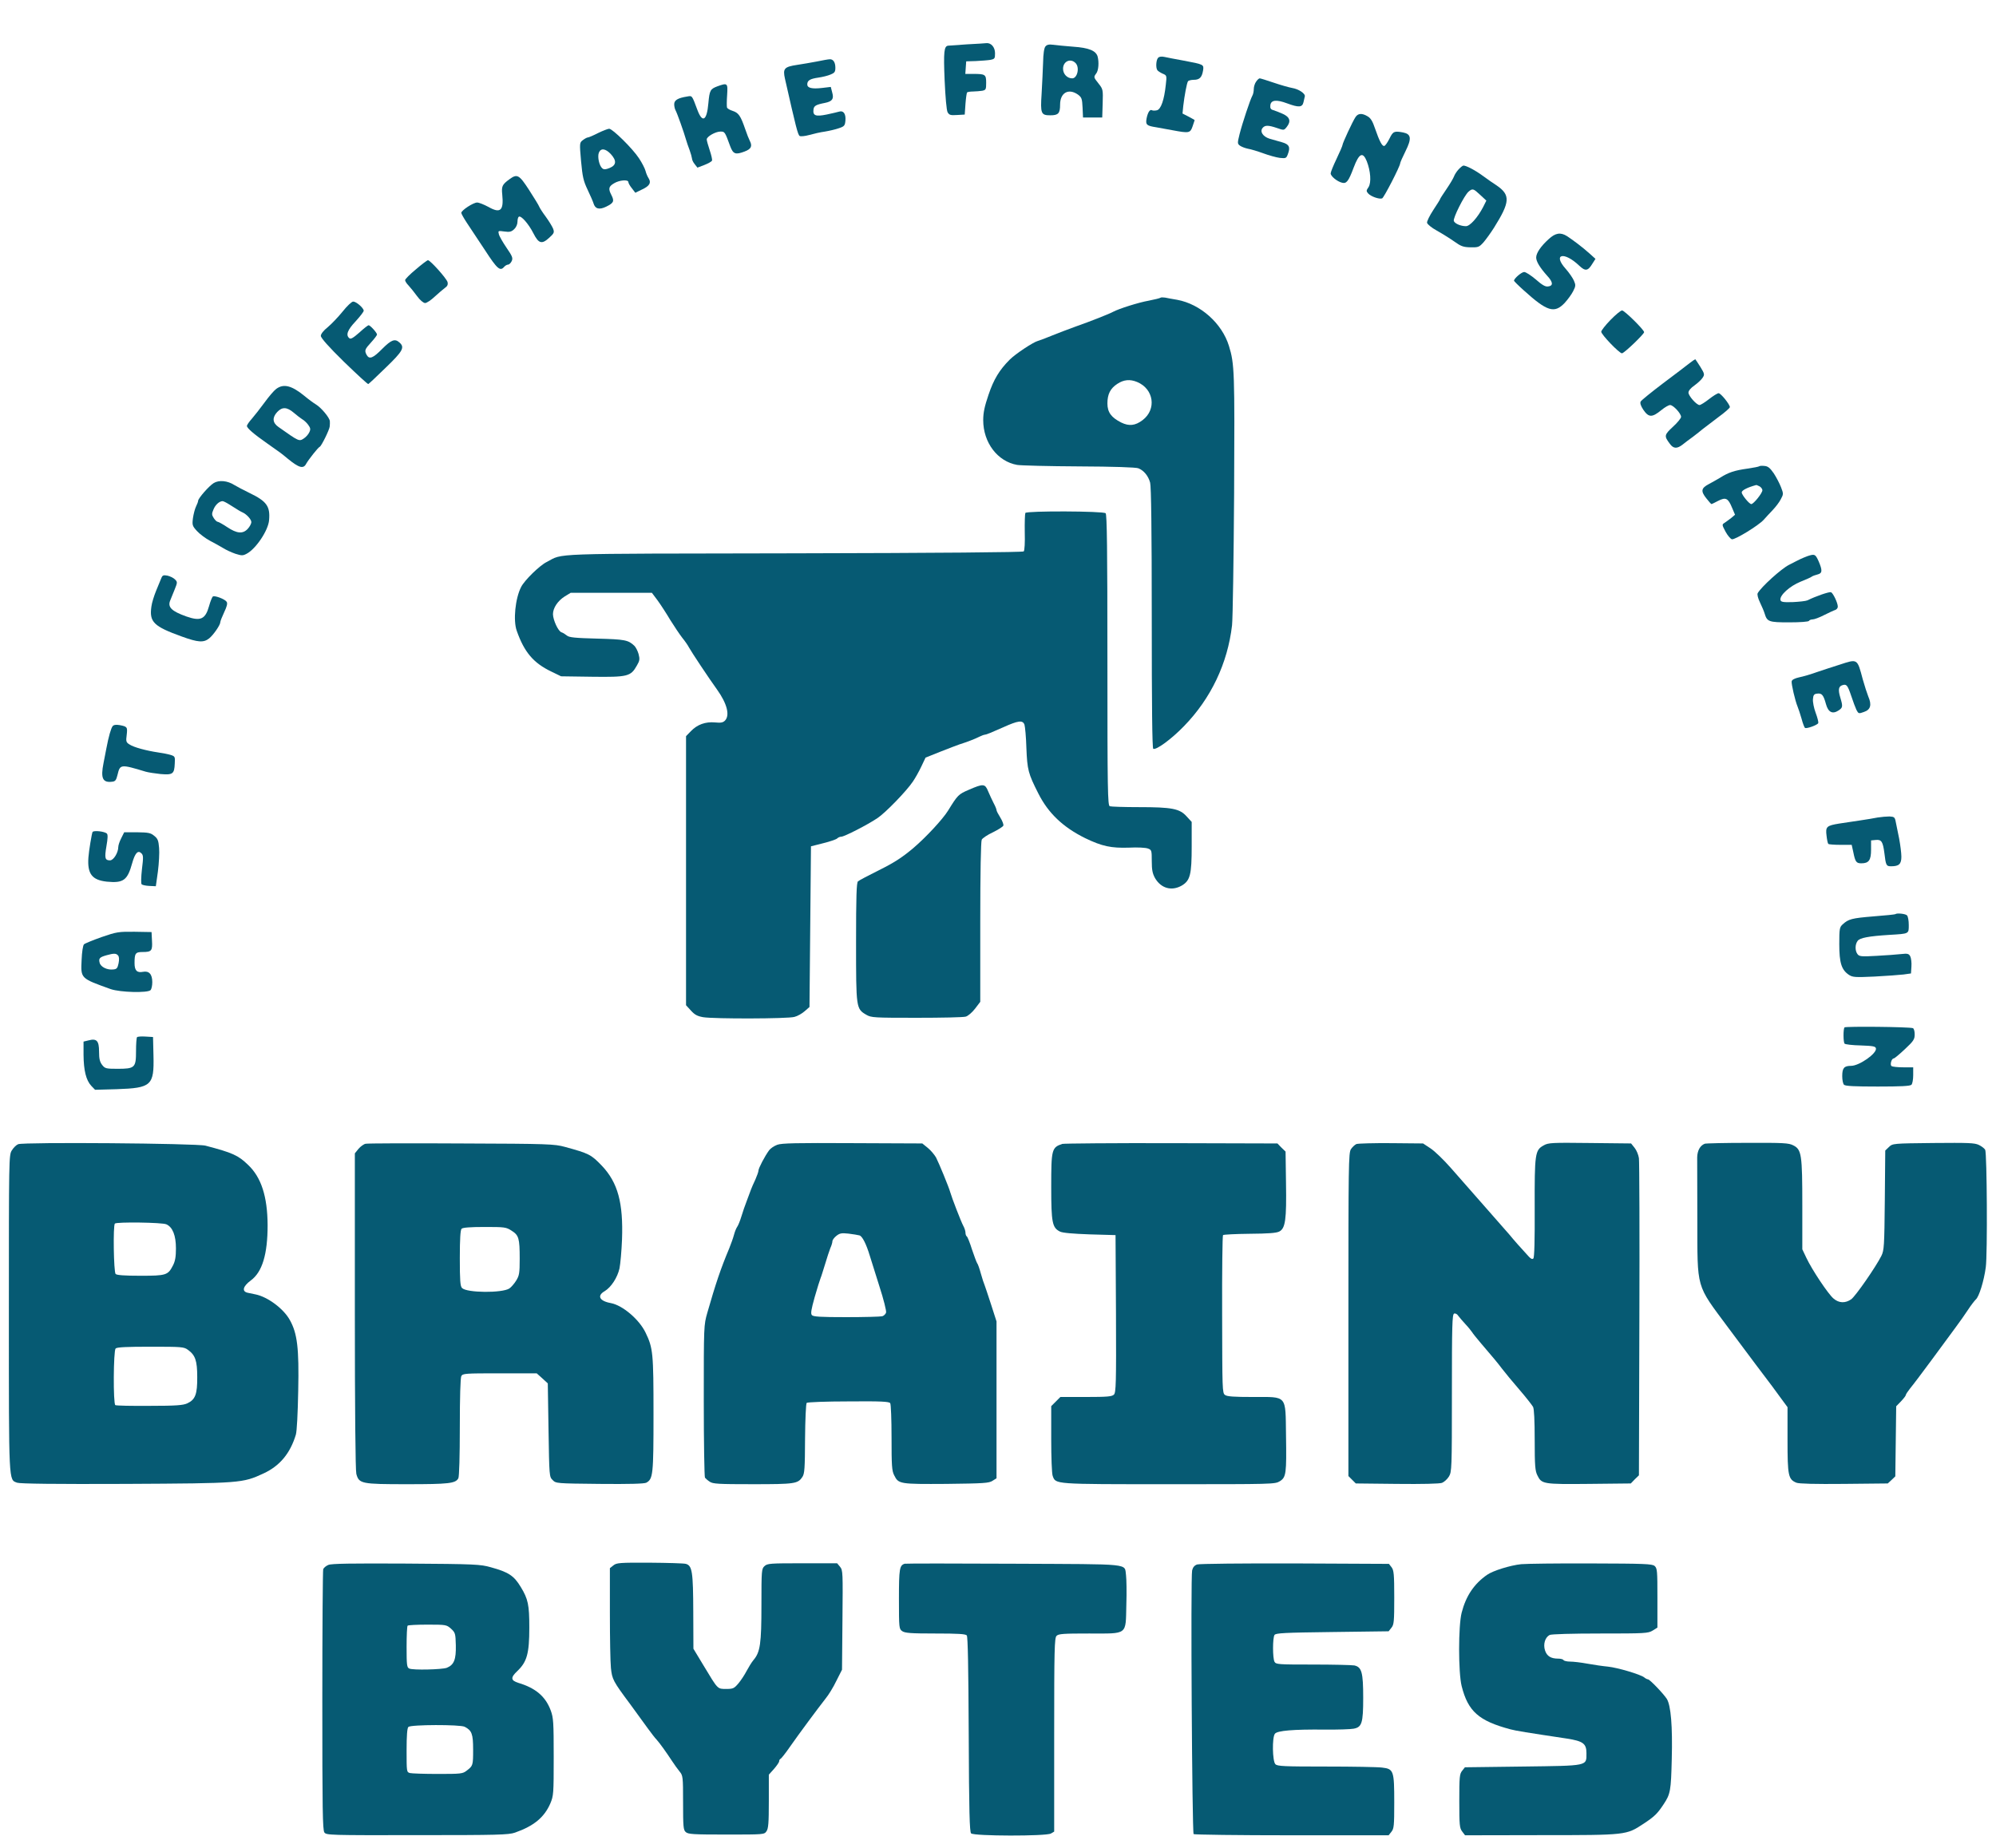 <?xml version="1.0" standalone="no"?>
<!DOCTYPE svg PUBLIC "-//W3C//DTD SVG 20010904//EN"
 "http://www.w3.org/TR/2001/REC-SVG-20010904/DTD/svg10.dtd">
<svg version="1.0" xmlns="http://www.w3.org/2000/svg"
 width="1350pt" height="1250pt" viewBox="0 0 1350 1250"
 preserveAspectRatio="xMidYMid meet">
<g transform="translate(0,1450) scale(0.1,-0.1)"
fill="#065a73" stroke="none">
<path d="M6540 14200 c-63 -4 -120 -8 -127 -9 -28 -3 -32 -40 -24 -233 5 -115
13 -204 20 -217 11 -19 19 -22 64 -19 l52 3 5 72 c3 39 8 74 11 78 4 3 22 6
40 6 19 0 46 3 62 5 25 5 27 9 27 54 0 56 -6 60 -86 60 l-55 0 3 43 3 42 65 2
c36 2 80 5 98 8 30 6 32 9 32 45 0 41 -27 72 -60 68 -8 -1 -67 -5 -130 -8z"/>
<path d="M7071 14186 c-9 -10 -15 -49 -16 -109 -2 -50 -6 -145 -10 -210 -9
-136 -4 -147 59 -147 54 0 66 13 66 72 0 81 57 113 121 68 25 -19 28 -27 31
-88 l3 -67 65 0 65 0 3 96 c3 93 2 96 -28 134 -34 43 -34 43 -15 69 15 20 19
74 9 113 -11 40 -60 60 -164 67 -52 4 -113 10 -135 13 -30 4 -44 1 -54 -11z
m203 -112 c30 -29 13 -104 -22 -104 -34 0 -62 29 -62 65 0 50 50 73 84 39z"/>
<path d="M7833 14109 c-14 -14 -17 -68 -5 -84 4 -6 20 -16 35 -23 29 -12 29
-13 22 -75 -11 -104 -33 -166 -60 -173 -13 -3 -28 -3 -33 0 -14 9 -29 -14 -37
-55 -8 -43 0 -50 65 -60 25 -4 74 -13 110 -20 112 -21 120 -20 136 26 7 22 14
41 14 42 0 2 -19 12 -41 24 l-41 21 5 51 c8 69 24 155 32 167 3 5 21 10 39 10
39 0 55 16 63 63 6 41 6 41 -132 67 -55 10 -113 21 -130 25 -19 4 -35 2 -42
-6z"/>
<path d="M5525 14084 c-38 -7 -99 -18 -134 -23 -87 -13 -97 -25 -82 -93 75
-331 87 -380 100 -388 7 -4 36 -1 65 7 28 8 76 19 106 23 30 5 73 15 95 23 36
12 40 18 43 51 4 45 -13 70 -42 61 -12 -4 -50 -12 -86 -20 -74 -15 -93 -7 -88
34 3 25 16 33 78 45 49 10 61 27 49 69 l-10 39 -59 -7 c-69 -8 -100 0 -100 24
0 27 19 38 75 46 28 4 65 13 83 21 27 11 32 18 32 46 0 37 -15 59 -39 57 -9 0
-47 -7 -86 -15z"/>
<path d="M8496 13948 c-9 -12 -16 -35 -16 -50 0 -16 -4 -36 -10 -46 -14 -25
-67 -184 -86 -259 -15 -61 -15 -65 2 -78 11 -8 35 -17 54 -21 19 -3 66 -17
104 -31 38 -14 88 -28 112 -31 40 -4 44 -3 54 24 19 49 10 68 -40 82 -25 7
-62 18 -84 24 -44 14 -67 48 -46 73 16 19 38 19 97 -1 46 -16 47 -16 65 6 31
39 23 67 -24 89 -24 11 -53 22 -66 26 -18 5 -22 13 -20 33 4 36 41 40 113 13
78 -29 103 -28 111 7 3 15 7 32 9 39 6 19 -41 51 -86 58 -22 4 -78 20 -125 36
-47 16 -89 29 -94 29 -5 0 -16 -10 -24 -22z"/>
<path d="M4852 13916 c-48 -18 -53 -27 -61 -115 -10 -117 -40 -136 -74 -45
-38 102 -35 97 -70 91 -63 -10 -87 -25 -87 -52 0 -14 4 -33 10 -43 10 -18 56
-147 70 -197 5 -16 15 -48 24 -70 8 -22 15 -47 16 -56 0 -9 8 -27 19 -40 l18
-23 47 18 c26 10 49 23 52 30 2 6 -5 38 -16 70 -11 33 -20 65 -20 73 0 19 59
53 93 53 29 0 30 -1 66 -100 20 -53 36 -58 97 -35 45 17 54 36 35 73 -5 9 -20
46 -32 82 -30 87 -44 107 -84 120 -19 6 -36 16 -38 23 -2 7 -2 45 1 85 5 80 3
83 -66 58z"/>
<path d="M9168 13708 c-20 -30 -88 -177 -88 -189 0 -5 -18 -47 -40 -93 -22
-46 -40 -90 -40 -99 0 -19 44 -55 77 -63 30 -8 44 10 78 101 37 98 62 111 89
45 26 -66 32 -145 12 -176 -16 -23 -16 -27 -2 -43 18 -20 74 -40 94 -33 12 4
122 218 122 237 0 5 16 42 36 82 43 86 39 116 -16 127 -60 11 -68 8 -92 -41
-13 -26 -28 -48 -35 -50 -14 -5 -33 31 -63 118 -16 48 -29 70 -50 82 -38 23
-65 21 -82 -5z"/>
<path d="M4045 13600 c-33 -17 -64 -30 -70 -30 -5 0 -20 -8 -33 -18 -22 -17
-23 -18 -12 -142 10 -108 16 -134 45 -195 18 -38 36 -79 39 -90 11 -38 39 -46
86 -23 51 25 56 37 36 77 -23 44 -20 59 17 81 36 22 97 27 97 8 0 -7 11 -26
24 -42 l23 -30 45 22 c52 24 64 46 45 76 -8 12 -17 34 -21 50 -4 16 -24 55
-44 85 -42 65 -180 201 -202 200 -8 0 -42 -13 -75 -29z m86 -142 c41 -45 38
-75 -7 -94 -27 -11 -39 -12 -50 -3 -21 17 -34 77 -24 105 13 34 45 30 81 -8z"/>
<path d="M9865 13354 c-13 -14 -27 -36 -31 -48 -4 -11 -26 -49 -50 -84 -24
-35 -44 -66 -44 -69 0 -3 -21 -36 -46 -74 -25 -38 -44 -77 -42 -86 2 -10 31
-34 66 -53 34 -19 87 -52 117 -73 46 -33 62 -39 110 -40 54 -1 59 1 89 34 17
20 49 64 71 99 109 174 112 221 17 286 -21 13 -62 42 -92 64 -53 39 -113 70
-132 70 -5 0 -20 -12 -33 -26z m147 -173 l41 -38 -22 -44 c-37 -71 -89 -129
-116 -129 -35 0 -75 17 -82 35 -7 19 70 172 99 198 28 24 33 22 80 -22z"/>
<path d="M3445 13287 c-48 -35 -54 -47 -48 -103 11 -108 -12 -130 -93 -84 -30
16 -64 30 -77 30 -26 0 -107 -53 -107 -70 0 -6 17 -36 38 -68 21 -31 76 -114
122 -184 83 -128 103 -145 130 -113 7 8 19 15 26 15 8 0 19 11 25 24 9 20 5
32 -35 90 -25 37 -49 78 -52 92 -6 23 -5 24 37 18 36 -5 48 -2 67 16 13 12 22
33 22 50 0 16 4 31 9 34 15 10 66 -48 98 -111 36 -71 57 -78 108 -31 33 30 35
36 26 61 -6 15 -28 51 -49 80 -21 28 -41 59 -45 69 -3 9 -34 59 -68 112 -68
105 -81 112 -134 73z"/>
<path d="M10474 12882 c-53 -48 -84 -94 -84 -124 0 -27 25 -68 74 -123 41 -44
43 -69 5 -73 -18 -2 -40 11 -82 48 -32 27 -67 50 -78 50 -18 0 -69 -44 -69
-59 0 -3 30 -33 67 -66 157 -142 206 -157 275 -85 21 23 47 58 58 80 18 35 18
42 5 72 -8 18 -32 53 -54 78 -92 102 -14 122 90 23 41 -39 59 -37 89 13 l21
33 -40 36 c-43 39 -110 90 -153 118 -43 27 -78 22 -124 -21z"/>
<path d="M2813 12678 c-40 -33 -73 -66 -73 -73 0 -7 10 -23 23 -36 12 -13 38
-45 57 -71 21 -29 43 -47 55 -48 11 0 41 20 66 44 26 24 57 50 69 59 16 11 21
22 17 39 -7 25 -117 148 -133 148 -5 -1 -42 -28 -81 -62z"/>
<path d="M7849 12486 c-3 -3 -39 -12 -80 -20 -69 -12 -203 -55 -240 -75 -23
-13 -151 -64 -254 -100 -49 -18 -121 -45 -160 -61 -38 -16 -81 -32 -95 -36
-33 -9 -152 -88 -191 -127 -69 -69 -108 -133 -143 -237 -27 -79 -36 -122 -36
-172 0 -152 97 -280 230 -303 25 -4 214 -9 420 -10 228 -1 385 -6 400 -13 37
-15 67 -52 79 -97 7 -27 11 -315 11 -917 0 -591 3 -879 10 -883 19 -11 123 65
208 153 182 187 295 424 325 682 5 47 11 447 14 890 4 826 3 877 -35 1000 -47
153 -193 283 -350 312 -31 5 -68 12 -82 15 -14 2 -28 2 -31 -1z m-158 -570
c113 -47 133 -185 37 -258 -50 -38 -92 -42 -145 -16 -67 34 -93 69 -93 129 0
63 20 102 68 133 43 28 85 32 133 12z"/>
<path d="M2317 12392 c-30 -37 -75 -84 -100 -105 -29 -23 -47 -46 -47 -59 0
-14 53 -74 156 -175 87 -84 160 -152 165 -151 4 2 57 51 118 111 116 112 130
137 93 170 -31 28 -55 19 -117 -43 -62 -63 -87 -73 -105 -41 -16 30 -13 38 30
85 22 24 40 48 40 53 0 12 -46 63 -57 63 -4 0 -33 -22 -63 -50 -41 -36 -58
-46 -67 -38 -26 21 -13 56 42 114 30 33 55 65 55 72 0 18 -50 62 -71 62 -10 0
-41 -29 -72 -68z"/>
<path d="M10892 12335 c-34 -35 -62 -71 -62 -79 0 -19 122 -146 140 -146 15 0
150 130 150 143 0 16 -133 147 -149 147 -9 0 -44 -29 -79 -65z"/>
<path d="M11427 12043 c-20 -16 -100 -77 -179 -136 -79 -60 -147 -115 -151
-123 -6 -10 0 -29 17 -55 37 -54 59 -55 123 -3 23 19 49 34 59 34 21 0 74 -57
74 -80 0 -9 -25 -40 -55 -67 -59 -55 -61 -62 -21 -115 24 -34 49 -35 87 -5 15
12 46 36 69 52 22 17 52 40 67 53 16 12 63 48 105 80 43 31 78 62 78 68 0 18
-61 94 -76 94 -8 0 -37 -18 -65 -40 -28 -22 -57 -40 -64 -40 -20 0 -75 62 -75
84 0 13 16 32 41 49 22 16 47 39 55 52 14 21 13 27 -16 74 -18 28 -33 51 -34
51 -2 0 -19 -12 -39 -27z"/>
<path d="M1868 11869 c-15 -11 -50 -52 -79 -92 -29 -40 -68 -89 -86 -110 -18
-20 -33 -42 -33 -48 0 -15 45 -54 135 -117 102 -72 93 -65 140 -104 77 -63
107 -72 126 -35 15 27 81 111 92 115 11 5 65 114 67 137 1 11 2 27 1 36 -2 24
-58 91 -94 113 -18 11 -52 36 -77 57 -88 72 -142 85 -192 48z m119 -161 c21
-18 47 -38 57 -44 11 -6 29 -22 40 -37 16 -22 18 -31 8 -51 -6 -14 -23 -33
-37 -42 -32 -21 -32 -21 -172 78 -40 28 -43 63 -8 101 34 36 66 34 112 -5z"/>
<path d="M11899 11346 c-3 -3 -39 -10 -80 -16 -87 -12 -129 -26 -184 -61 -22
-13 -57 -33 -78 -44 -51 -27 -55 -47 -17 -95 17 -22 33 -40 36 -40 2 0 22 10
45 22 51 26 67 19 94 -47 l20 -47 -26 -22 c-14 -11 -35 -26 -45 -33 -18 -11
-18 -13 7 -60 14 -26 34 -49 43 -51 21 -4 180 93 215 132 14 16 42 46 61 66
19 20 44 52 54 72 19 35 19 38 2 82 -10 26 -32 68 -49 94 -25 36 -39 48 -62
50 -17 2 -33 1 -36 -2z m2 -136 c10 -6 19 -18 19 -26 0 -20 -60 -94 -75 -94
-14 0 -65 63 -65 79 0 14 39 34 98 50 2 1 12 -4 23 -9z"/>
<path d="M1445 11232 c-31 -19 -105 -103 -105 -120 0 -5 -6 -22 -14 -38 -8
-16 -17 -52 -21 -79 -6 -47 -4 -53 27 -87 18 -20 58 -50 88 -66 30 -16 71 -38
90 -50 19 -12 56 -29 82 -38 42 -13 50 -14 76 0 62 32 147 158 152 228 8 93
-16 127 -132 183 -40 19 -86 44 -103 54 -47 30 -104 35 -140 13z m105 -144
c66 -42 75 -47 90 -54 29 -13 60 -48 60 -66 0 -10 -11 -31 -24 -45 -33 -36
-73 -33 -139 11 -30 20 -59 36 -64 36 -6 0 -18 11 -27 25 -14 22 -15 29 -2 59
13 32 39 55 61 56 6 0 26 -10 45 -22z"/>
<path d="M6935 11030 c-3 -6 -5 -64 -4 -130 2 -68 -1 -124 -7 -130 -6 -6 -572
-11 -1554 -13 -1695 -3 -1554 2 -1673 -59 -48 -24 -149 -123 -172 -168 -40
-77 -55 -227 -30 -297 51 -145 113 -218 234 -276 l66 -32 210 -3 c240 -3 261
2 302 75 20 34 21 44 12 79 -6 21 -19 46 -28 55 -42 40 -64 44 -252 49 -152 4
-190 8 -205 21 -11 9 -27 19 -37 22 -22 8 -56 82 -57 122 0 42 32 90 79 120
l41 25 274 0 275 0 39 -52 c21 -29 60 -89 86 -133 27 -43 63 -97 81 -120 18
-22 38 -51 45 -65 13 -25 137 -212 190 -285 68 -95 88 -175 53 -210 -13 -13
-28 -16 -67 -12 -64 6 -120 -14 -163 -59 l-33 -34 0 -910 0 -910 33 -36 c26
-29 44 -38 83 -45 74 -12 572 -11 617 2 21 5 52 23 70 39 l32 28 5 543 5 544
83 21 c45 11 88 26 94 32 7 7 19 12 28 12 20 0 177 80 245 126 53 35 196 182
240 248 15 22 40 66 56 100 l29 61 100 40 c56 22 113 44 128 49 54 17 108 38
135 52 16 8 33 14 38 14 9 0 48 16 124 50 102 46 132 50 144 18 4 -13 11 -84
13 -158 6 -148 12 -172 81 -308 67 -133 167 -228 317 -302 114 -55 175 -68
297 -64 56 3 112 0 127 -6 25 -9 26 -13 26 -85 0 -60 5 -84 22 -115 41 -70
113 -90 182 -50 56 34 66 74 66 265 l0 165 -34 37 c-47 53 -100 63 -323 63
-100 0 -188 3 -197 6 -14 6 -16 102 -16 988 0 750 -3 985 -12 994 -15 15 -534
17 -543 2z"/>
<path d="M12225 10738 c-16 -6 -38 -15 -48 -20 -10 -5 -45 -22 -77 -39 -52
-26 -188 -149 -212 -192 -4 -9 2 -34 16 -63 13 -27 27 -60 31 -74 17 -56 28
-60 166 -60 74 0 130 4 134 10 3 6 15 10 25 10 11 0 46 13 77 29 32 16 66 32
76 35 9 3 17 13 17 22 0 26 -32 92 -46 98 -12 4 -103 -27 -159 -55 -11 -5 -56
-10 -100 -12 -67 -2 -80 1 -83 15 -6 31 64 94 136 123 37 15 72 30 77 35 6 4
22 10 38 14 33 8 34 27 7 90 -22 48 -26 50 -75 34z"/>
<path d="M1091 10589 c-5 -13 -21 -52 -35 -85 -14 -34 -29 -82 -32 -107 -15
-105 15 -134 206 -203 110 -40 147 -42 184 -13 29 23 76 91 76 110 0 7 12 37
26 67 19 40 24 60 17 71 -11 18 -80 44 -93 36 -5 -3 -17 -32 -26 -65 -25 -89
-57 -104 -154 -70 -98 35 -126 62 -110 105 5 11 18 44 30 74 21 52 21 54 3 72
-10 10 -33 21 -50 25 -28 5 -34 3 -42 -17z"/>
<path d="M12440 10003 c-41 -13 -109 -35 -150 -49 -41 -15 -96 -31 -122 -36
-30 -7 -48 -16 -50 -27 -3 -17 23 -130 40 -171 6 -14 18 -51 27 -82 8 -31 19
-59 23 -62 12 -7 86 20 90 33 2 7 -6 38 -18 70 -12 32 -20 74 -18 92 2 28 8
35 29 37 31 4 42 -9 59 -71 15 -55 44 -70 85 -43 29 19 30 27 12 87 -16 53
-12 76 14 84 28 9 35 1 60 -73 12 -37 28 -79 35 -94 14 -26 15 -27 51 -14 45
15 54 48 29 105 -8 20 -25 72 -37 115 -38 143 -34 140 -159 99z"/>
<path d="M762 9588 c-11 -14 -27 -68 -43 -153 -5 -27 -14 -72 -19 -98 -20
-101 -6 -133 58 -125 22 2 28 10 37 47 17 72 21 72 190 21 17 -5 62 -12 100
-16 84 -7 94 0 97 71 3 46 1 49 -27 58 -16 5 -55 13 -85 17 -81 12 -166 35
-194 54 -23 14 -25 21 -19 65 6 53 4 56 -48 66 -24 4 -39 2 -47 -7z"/>
<path d="M6554 9158 c-72 -31 -76 -35 -142 -142 -36 -58 -149 -180 -236 -254
-75 -63 -129 -98 -230 -148 -72 -36 -137 -70 -143 -76 -10 -8 -13 -103 -13
-412 0 -448 0 -450 70 -491 33 -19 51 -20 340 -20 168 0 317 3 332 8 15 4 43
28 63 54 l35 46 0 539 c0 336 4 546 10 558 5 10 39 33 76 50 36 18 68 38 70
45 3 7 -6 31 -20 54 -14 22 -26 45 -26 51 0 6 -9 28 -20 48 -10 20 -27 56 -37
80 -21 51 -32 52 -129 10z"/>
<path d="M12700 8970 c-25 -5 -79 -14 -120 -20 -41 -6 -104 -16 -140 -21 -86
-14 -94 -21 -86 -83 3 -27 8 -51 12 -55 3 -3 40 -6 82 -6 l76 0 11 -50 c13
-65 20 -75 54 -75 51 0 66 21 66 92 l0 63 32 3 c38 4 48 -11 58 -88 10 -85 13
-90 46 -90 53 0 69 15 69 65 0 24 -7 79 -15 122 -9 43 -19 94 -23 113 -6 32
-10 35 -42 37 -19 0 -55 -3 -80 -7z"/>
<path d="M626 8872 c-5 -9 -25 -128 -28 -172 -8 -111 24 -153 124 -164 113
-11 140 9 172 125 19 68 39 90 62 67 14 -13 14 -28 4 -108 -6 -54 -7 -97 -2
-102 5 -5 29 -10 53 -11 l43 -2 14 100 c7 55 11 127 8 159 -4 50 -9 63 -33 82
-24 20 -39 23 -115 24 l-88 0 -20 -40 c-11 -21 -20 -48 -20 -59 0 -39 -32 -91
-56 -91 -34 0 -38 15 -24 97 9 51 10 77 3 84 -15 15 -89 23 -97 11z"/>
<path d="M12819 8316 c-2 -2 -69 -9 -148 -15 -146 -12 -169 -18 -208 -54 -21
-19 -23 -29 -23 -134 0 -127 15 -174 66 -208 25 -16 43 -17 173 -11 80 4 169
11 196 14 l50 7 3 47 c2 26 -2 57 -8 69 -10 18 -18 20 -63 15 -29 -3 -103 -9
-166 -12 -103 -6 -116 -4 -128 12 -17 23 -17 65 1 89 15 21 74 32 216 41 134
8 130 6 130 67 0 29 -5 58 -12 65 -11 11 -69 17 -79 8z"/>
<path d="M687 8161 c-59 -21 -113 -43 -119 -49 -7 -7 -14 -52 -16 -105 -6
-127 -9 -124 197 -198 64 -22 249 -27 269 -7 7 7 12 31 12 54 0 54 -22 78 -63
70 -41 -8 -57 9 -57 59 0 66 6 75 54 75 61 0 68 8 64 76 l-3 59 -115 2 c-109
1 -121 -1 -223 -36z m112 -125 c7 -9 8 -27 3 -52 -7 -33 -12 -40 -36 -42 -41
-5 -85 17 -92 45 -8 30 0 38 46 51 50 14 66 14 79 -2z"/>
<path d="M12475 7550 c-9 -15 -8 -101 1 -110 5 -5 54 -11 109 -12 84 -3 100
-6 103 -20 7 -34 -113 -118 -168 -118 -48 0 -60 -15 -60 -70 0 -25 5 -51 12
-58 9 -9 73 -12 228 -12 155 0 219 3 228 12 7 7 12 36 12 65 l0 53 -67 0 c-38
0 -73 4 -79 8 -13 8 -1 52 14 52 5 0 39 28 76 63 59 55 66 67 66 100 0 21 -5
39 -12 42 -28 9 -458 13 -463 5z"/>
<path d="M927 7484 c-4 -4 -7 -47 -7 -95 0 -112 -8 -119 -126 -119 -77 0 -84
2 -103 26 -16 21 -21 41 -21 90 0 74 -16 91 -72 76 l-33 -8 0 -90 c1 -105 17
-171 52 -209 l26 -27 146 4 c236 8 254 25 249 228 l-3 125 -50 3 c-28 2 -54 0
-58 -4z"/>
<path d="M123 6760 c-13 -5 -32 -24 -43 -42 -20 -32 -20 -50 -20 -1101 0
-1166 -2 -1125 56 -1147 19 -7 262 -10 733 -8 784 4 791 5 934 71 110 51 180
136 218 262 7 24 13 142 16 298 6 288 -6 387 -57 478 -42 76 -149 156 -232
173 -16 3 -39 8 -53 11 -41 9 -32 44 21 83 78 57 114 178 114 374 -1 194 -43
324 -132 408 -67 65 -105 82 -288 130 -57 16 -1233 25 -1267 10z m1002 -542
c43 -19 65 -76 65 -163 0 -56 -5 -86 -20 -115 -34 -66 -45 -70 -220 -70 -108
0 -160 4 -168 12 -13 13 -18 329 -5 341 12 12 320 8 348 -5z m146 -849 c50
-36 63 -73 63 -184 1 -116 -13 -153 -67 -178 -28 -13 -74 -17 -255 -17 -122
-1 -226 1 -232 5 -15 9 -13 368 2 383 9 9 75 12 236 12 211 0 226 -1 253 -21z"/>
<path d="M2473 6763 c-12 -2 -34 -18 -48 -34 l-25 -31 0 -1066 c0 -666 4
-1080 10 -1102 18 -67 33 -70 343 -70 283 0 328 5 347 40 6 11 10 151 10 345
0 206 4 333 10 346 10 18 24 19 260 19 l250 0 38 -34 37 -34 5 -316 c5 -312 5
-316 28 -338 22 -23 26 -23 317 -26 204 -2 301 1 316 8 46 25 49 54 49 464 0
413 -3 447 -54 552 -43 89 -155 184 -234 199 -78 14 -96 50 -42 81 43 26 86
91 100 154 6 30 14 118 17 195 9 248 -28 385 -136 499 -73 76 -86 83 -251 128
-71 19 -106 21 -700 23 -344 2 -635 1 -647 -2z m987 -588 c49 -31 55 -51 55
-190 0 -98 -3 -114 -24 -148 -13 -21 -34 -45 -46 -53 -49 -32 -288 -30 -320 3
-12 12 -15 49 -15 202 0 132 4 191 12 199 8 8 57 12 155 12 136 0 146 -1 183
-25z"/>
<path d="M5257 6756 c-22 -8 -46 -25 -55 -37 -30 -41 -72 -122 -72 -137 0 -8
-10 -36 -21 -61 -12 -25 -25 -55 -29 -66 -4 -11 -17 -45 -28 -75 -12 -30 -29
-80 -38 -110 -9 -30 -22 -61 -28 -69 -6 -8 -16 -32 -22 -55 -6 -23 -21 -63
-32 -91 -58 -138 -92 -240 -148 -435 -24 -85 -24 -86 -24 -595 0 -280 4 -515
8 -521 4 -5 18 -18 32 -27 21 -15 57 -17 292 -17 285 0 304 3 335 49 15 23 17
57 18 259 1 128 6 237 11 242 5 5 132 10 283 10 219 2 275 -1 282 -12 5 -7 9
-112 9 -233 0 -189 2 -225 18 -255 29 -59 37 -60 352 -58 254 3 289 5 313 21
l27 17 0 531 0 530 -36 112 c-20 62 -40 121 -44 132 -5 11 -17 47 -26 80 -9
33 -20 65 -25 70 -4 6 -20 48 -35 93 -14 45 -30 85 -35 88 -5 3 -9 14 -9 26 0
11 -7 32 -15 46 -15 28 -78 191 -88 227 -8 31 -76 196 -96 235 -11 19 -36 49
-56 65 l-37 30 -471 2 c-384 2 -479 0 -510 -11z m556 -613 c19 -5 46 -58 70
-138 8 -27 38 -121 65 -207 28 -86 48 -166 45 -177 -3 -10 -15 -22 -26 -25
-12 -3 -122 -6 -243 -6 -177 0 -224 3 -233 14 -9 11 -4 38 19 121 17 59 35
117 40 129 5 11 18 55 31 96 12 41 28 89 35 107 8 17 14 38 14 46 0 9 12 25
27 37 23 18 35 20 82 15 31 -4 64 -9 74 -12z"/>
<path d="M7185 6762 c-72 -24 -75 -37 -75 -291 0 -242 7 -276 59 -302 17 -9
87 -15 201 -19 l175 -5 3 -532 c2 -473 0 -533 -14 -547 -13 -13 -44 -16 -189
-16 l-173 0 -31 -31 -31 -31 0 -223 c0 -123 4 -235 10 -249 21 -57 4 -56 786
-56 705 0 717 0 750 20 43 27 46 51 42 312 -4 275 11 258 -223 258 -129 0
-176 3 -190 14 -18 13 -18 38 -19 544 -1 292 2 534 6 537 4 4 85 8 180 9 126
1 180 5 200 15 42 21 50 81 46 328 l-3 213 -28 27 -27 28 -718 2 c-394 1 -726
-2 -737 -5z"/>
<path d="M9174 6761 c-11 -5 -28 -21 -37 -35 -16 -24 -17 -108 -17 -1118 l0
-1093 25 -25 25 -25 278 -3 c172 -2 289 1 305 7 15 6 36 25 47 43 19 32 20 51
20 564 0 459 2 533 15 538 8 3 21 -3 28 -15 8 -11 30 -36 49 -57 19 -20 38
-44 44 -53 5 -9 32 -42 59 -74 89 -104 110 -129 145 -175 19 -25 71 -88 116
-140 45 -52 86 -105 93 -117 7 -14 11 -92 11 -225 0 -173 3 -208 18 -238 29
-59 37 -61 349 -58 l283 3 27 28 28 27 3 1053 c2 578 0 1070 -3 1092 -3 22
-16 54 -29 70 l-24 30 -279 3 c-256 3 -281 2 -312 -16 -59 -32 -62 -55 -61
-426 1 -217 -2 -332 -9 -339 -7 -7 -17 -3 -33 15 -48 52 -104 115 -127 144
-14 16 -88 101 -165 188 -78 88 -181 206 -231 263 -49 56 -112 117 -140 135
l-50 33 -215 2 c-118 1 -224 -2 -236 -6z"/>
<path d="M11530 6763 c-31 -12 -50 -46 -51 -92 0 -25 0 -214 1 -419 1 -481
-12 -435 208 -732 64 -85 147 -197 186 -249 88 -116 146 -193 185 -248 l31
-42 0 -222 c0 -242 5 -266 60 -289 17 -7 126 -10 322 -8 l296 3 26 24 25 24 3
237 3 237 33 34 c17 18 32 37 32 42 0 5 14 26 30 46 17 20 81 105 143 189 62
84 135 183 162 220 28 37 66 92 86 122 20 31 44 61 52 69 22 17 56 127 68 219
12 88 8 768 -4 794 -5 9 -24 24 -43 33 -29 14 -72 15 -308 13 -273 -3 -275 -3
-300 -27 l-25 -24 -3 -336 c-3 -312 -5 -339 -23 -376 -38 -76 -175 -273 -204
-294 -40 -28 -83 -27 -120 5 -36 30 -146 195 -184 276 l-27 57 0 298 c0 343
-5 377 -61 405 -30 16 -66 18 -309 17 -151 0 -282 -3 -290 -6z"/>
<path d="M2221 3914 c-15 -6 -31 -19 -35 -29 -3 -9 -6 -409 -6 -889 0 -738 2
-875 14 -892 14 -18 32 -19 628 -18 546 0 618 2 661 17 128 45 198 103 239
197 22 53 23 64 23 315 0 235 -2 265 -20 314 -35 95 -102 152 -219 187 -52 16
-54 36 -7 80 65 62 81 118 81 294 0 154 -8 193 -58 275 -46 76 -82 100 -202
133 -71 20 -103 22 -573 25 -369 2 -505 0 -526 -9z m829 -431 c29 -27 31 -32
33 -113 2 -96 -12 -132 -61 -152 -32 -12 -230 -17 -254 -5 -16 7 -18 24 -18
146 0 76 3 141 7 144 3 4 64 7 135 7 125 0 128 -1 158 -27z m93 -664 c48 -25
57 -48 57 -154 0 -108 -1 -110 -44 -143 -27 -21 -39 -22 -195 -22 -91 0 -176
3 -188 6 -23 6 -23 9 -23 153 0 101 4 151 12 159 16 16 350 17 381 1z"/>
<path d="M4149 3911 l-24 -19 0 -304 c0 -166 3 -334 7 -371 8 -77 14 -89 131
-246 45 -61 99 -136 120 -165 22 -30 47 -63 58 -74 20 -22 64 -83 106 -147 14
-22 37 -53 49 -68 23 -28 24 -34 24 -211 0 -164 2 -185 18 -199 16 -15 50 -17
275 -17 253 0 256 0 271 22 13 18 16 56 16 203 l0 180 35 39 c19 22 35 45 35
52 0 7 4 14 9 16 5 2 33 37 62 79 62 89 192 264 243 329 20 24 53 78 73 120
l38 75 3 336 c3 322 3 336 -16 360 l-20 24 -235 0 c-217 0 -237 -1 -256 -19
-20 -18 -21 -28 -21 -263 0 -262 -8 -319 -54 -373 -12 -14 -32 -47 -46 -73
-14 -27 -39 -65 -56 -85 -29 -34 -36 -37 -82 -37 -60 0 -55 -5 -152 156 l-70
116 -1 249 c-1 271 -7 313 -50 325 -13 4 -124 7 -245 8 -204 1 -224 -1 -245
-18z"/>
<path d="M6119 3922 c-35 -11 -39 -33 -39 -238 0 -198 1 -203 22 -218 19 -13
58 -16 224 -16 155 0 204 -3 213 -13 7 -10 11 -211 13 -670 2 -522 6 -659 16
-669 19 -19 507 -20 540 -1 l22 13 0 655 c0 581 2 655 16 669 13 14 47 16 219
16 266 0 248 -14 253 193 3 86 1 176 -2 200 -13 83 56 75 -757 79 -399 2 -732
2 -740 0z"/>
<path d="M8097 3917 c-18 -6 -29 -19 -34 -40 -11 -43 0 -1773 10 -1784 5 -4
303 -8 664 -8 l655 0 19 24 c17 21 19 41 19 198 0 215 -4 227 -82 236 -29 4
-200 7 -380 7 -283 0 -329 2 -342 16 -20 20 -23 182 -3 206 16 21 125 30 334
28 89 -1 178 2 198 6 56 10 65 38 65 209 0 172 -10 208 -60 219 -18 3 -144 6
-281 6 -235 0 -249 1 -259 19 -13 25 -13 161 0 181 8 13 66 16 391 20 l381 5
19 24 c17 21 19 41 19 205 0 158 -3 184 -18 204 l-18 23 -635 3 c-350 1 -648
-2 -662 -7z"/>
<path d="M10289 3919 c-75 -8 -191 -44 -231 -72 -88 -61 -143 -143 -172 -256
-23 -89 -23 -406 0 -497 43 -171 116 -235 329 -292 36 -10 111 -22 384 -63
108 -17 131 -34 131 -98 0 -89 16 -85 -432 -91 l-390 -5 -19 -24 c-17 -21 -19
-41 -19 -205 0 -163 2 -183 20 -206 l19 -25 513 1 c581 0 577 0 694 77 73 48
94 68 136 132 46 69 50 92 55 305 6 223 -6 362 -33 407 -23 36 -116 133 -128
133 -5 0 -17 6 -25 13 -25 20 -179 66 -246 73 -33 3 -95 12 -139 20 -43 8 -95
14 -117 14 -21 0 -41 5 -44 10 -3 6 -19 10 -35 10 -50 0 -77 16 -90 55 -14 42
0 89 31 105 10 6 153 10 341 10 304 0 325 1 356 20 l32 20 0 200 c0 184 -1
201 -19 217 -17 14 -66 16 -433 17 -227 1 -438 -2 -469 -5z"/>
</g>
</svg>
